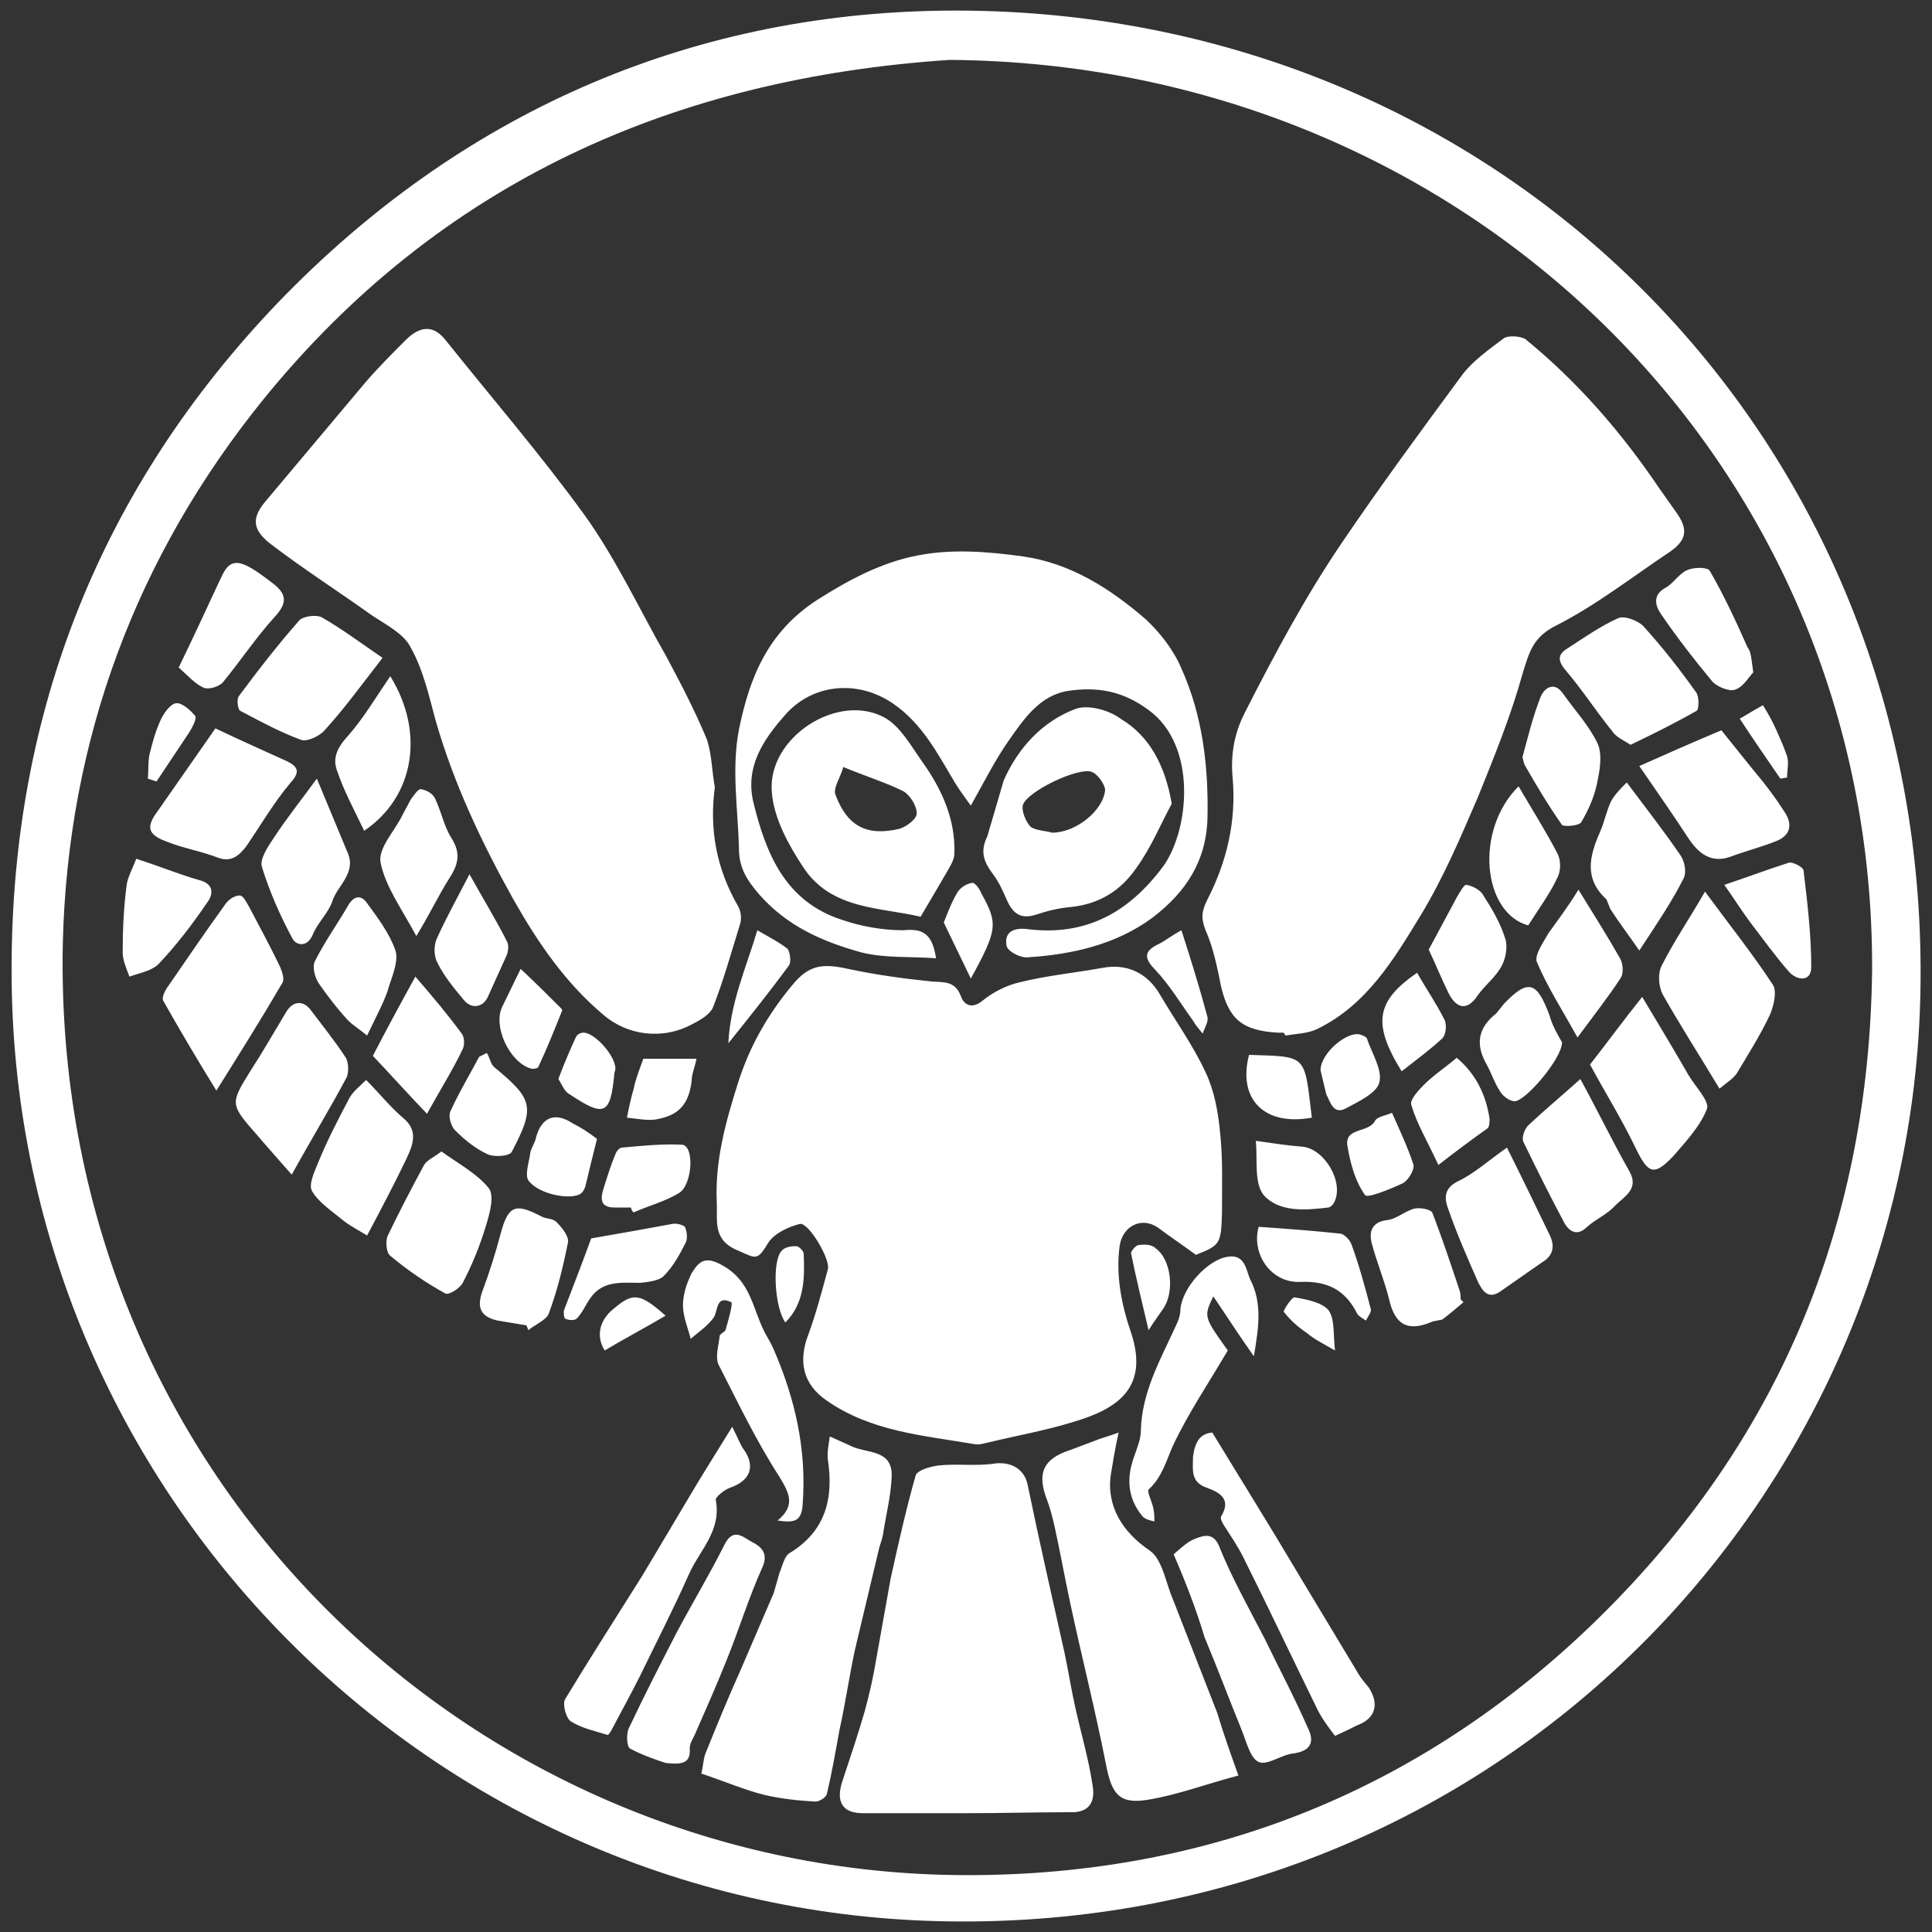 <svg xmlns="http://www.w3.org/2000/svg" width="200" height="200" viewBox="0 0 200 200"><rect x="0" y="0" width="200" height="200" fill="#333333" stroke="none"/><style type="text/css">.st0{display:none;} .st1{fill:#FFFFFF;} .st2{display:inline;fill:#FFFFFF;} .st3{display:inline;}</style><g id="Minerva"><path class="st1" d="M1.2 100.3c0-26.7 9.3-49.9 27.6-69 18.7-19.4 42.2-29.9 69-30.2 57.2-.6 102.1 44.1 101 101.6-1 52.4-43.9 97-100.5 96.2-53.6-.7-97.2-44.6-97.1-98.6zm192.6.1c.2-52.5-42-93.8-95.5-94.2-28.5 1.9-52.7 12.6-71 35.1-13.2 16.3-20.3 35.3-20.8 56.4-1.1 55.1 42.3 95.6 92.1 96.4 26.2.4 49.2-8.8 67.8-27.5 18.2-18.3 27.1-40.5 27.4-66.2zM123.8 129.9c-1.5-1.1-2.7-1.9-3.9-2.8-1.7-1.2-3.7-.2-4 1.9-.4 3.1.2 6.1 1.2 9 1.9 5.8-1.6 7.9-6 9.2-2.9.9-5.8 1.4-8.7 2.1-.5.1-1 .3-1.5.2-5.3-.9-10.7-1.3-15.3-4.5-2.5-1.7-3-4.1-1.9-6.9.8-2.2 1.4-4.5 2-6.7.3-1-2-4.9-2.9-4.7-1.2.3-2.7 1-3.3 2-1.1 1.8-1.2 1.6-3 .8-2.8-1.1-2.2-3.1-2.3-5-.2-4.3.9-8.3 2.2-12.4 1.2-3.8 3.1-7.1 5.6-10.1 1.7-2.1 3.1-2.3 5.8-1.7 2.8.6 5.7 1 8.6 1.3 1.3.1 2.5-.1 3.1 1.6.3.8 1.1 1.3 2.2.4s2.5-1.6 3.8-1.9c2.8-.7 5.8-1 8.6-1.5 2.5-.5 4.7.5 6 2.8 1.6 2.7 3.4 5.2 4.7 8 .9 1.9 1.3 4.1 1.5 6.2.3 2.8.2 5.6.2 8.4-.1 3.2-.2 3.3-2.7 4.3zM74 81.5c-.6 4.4.2 8.5 2.4 12.3.3.5.4 1.3.2 1.9-.9 2.9-1.7 5.8-2.8 8.6-.3.7-1.3 1.3-2.1 1.7-3.1 1.7-6.8 1.2-9.3-1-3.9-3.3-6.7-7.4-9.2-11.8-3.3-5.9-6.2-12-8.1-18.6-.7-2.6-1.3-5.3-2.6-7.6-.7-1.4-2.5-2.3-4-3.3-3.5-2.5-7.1-4.8-10.5-7.4-1.8-1.4-2-2.6-.6-4.3l10.5-12.5c1.3-1.5 2.7-2.9 4.1-4.3 1.5-1.5 2.9-1.6 4.2.1 4.8 6 9.8 11.8 14.3 18 3.3 4.6 5.7 9.8 8.5 14.7 1.5 2.8 3 5.7 4.2 8.6.5 1.6.5 3.3.8 4.9zM132.9 106.9h-.6c-3.7-.2-5.1-1.4-5.9-4.8-.4-2-.8-4-1.6-5.8-.5-1.3-.4-2 .2-3.2 2-3.9 3-8.1 2.6-12.6-.2-2.2.1-4.4 1.2-6.6 3.1-6.1 6.3-12.1 10.1-17.7 4-5.9 8.2-11.6 12.4-17.3 1.1-1.5 2.8-2.7 4.4-3.9.5-.3 1.7-.2 2.2.1 5.4 4.4 10 9.7 13.9 15.5l1.7 2.4c1.3 1.8 1.1 2.9-.6 4.1-3.9 2.6-7.6 5.5-11.7 7.6-2.5 1.2-2.9 2.8-3.6 5.1-1.2 4.3-2.9 8.5-4.6 12.7-1.8 4.2-3.6 8.4-5.9 12.2-2.8 4.6-5.6 9.3-10.7 11.8-1 .5-2.2.5-3.3.7-.2-.2-.2-.3-.2-.3zM96.9 99.2c-2.7-.2-5.3 0-7.7-.6-4-1.1-7.7-2.7-10.6-6-1.2-1.4-2.1-2.7-2.1-4.7-.1-4.1-.8-8.3 0-12.4 1.1-5.4 3-10.1 8.1-13.4 3.3-2.1 6.7-3.9 10.4-4.6 3.5-.7 7.3-.4 10.9.1 4.9.7 9 3.3 12.7 6.5 1.5 1.4 2.9 3.2 3.7 5.1 2.2 4.9 2.8 10.1 2.7 15.4-.1 4.6-2.3 7.8-5.7 10.4-3.8 2.8-8.3 3.8-12.9 4.1-.7.1-2.1-.6-2.2-1.2-.3-1.6 1-1.9 2.3-1.7 6 .7 10.4-1.8 13.9-6.5 2.7-3.7 3.6-12.5-1.5-16.2-2.7-2-5.3-2.4-8.2-2-3 .4-4.7 2.9-6.3 5.2-1.4 2-2.5 4.2-3.9 6.7-.5-.7-1.1-1.5-1.6-2.3-1.8-3-3.4-6.2-6.5-8.3-3.7-2.5-8.4-2-11.2 1.3-2.2 2.5-4.1 5.3-3.2 9 1.3 5.3 3.3 10.2 9.1 12.1 2 .7 4.3 1.1 6.4 1.1 2-.2 3 .3 3.4 2.9zM100.1 187.7h-10.8c-2.1 0-2.8-1.2-2.1-3.3.8-2.4 1.6-4.8 2.3-7.2.5-1.8.9-3.6 1.2-5.4l1.5-8.4c.8-3.6 1.6-7.2 2.6-10.7.2-.5 1.5-.9 2.4-1 1.9-.2 3.9.1 5.8-.2 1.7-.2 3.1.6 3.4 2.3 1.2 5.8 2.5 11.5 3.8 17.3.4 1.9.7 3.8 1.1 5.6.6 2.7 1.4 5.4 1.8 8.1.3 1.7-.3 2.9-2.4 2.8-3.4 0-7 .1-10.6.1zM128.2 183.8c-3.4.9-6.3 2-9.3 2.5-3 .5-3.8-.5-4.4-3.6-1.1-5.6-2.5-11.1-3.7-16.7-.6-2.8-1.1-5.6-1.7-8.3-.2-.8-.4-1.6-.7-2.4-1.1-2.8-.4-4.3 2.4-5.2l2.4-.9c.7-.3 1.5-.5 2.6-.9-.4 1.8-.6 3.1-.8 4.3-.5 3.3 1.2 6 4 7.9 1.2.8 1.6 2.9 2.2 4.5l4.8 12.3c.6 2 1.3 4 2.2 6.5zM72.6 183.6c.2-.8.2-1.4.4-2 1.2-3 2.4-5.9 3.7-8.8l3.4-7.9.6-2.1c.3-.7.5-1.7 1-2 3.8-2.3 4.6-5.7 4-9.7-.1-.8.1-1.6.2-2.4l2 .9.2.1c1.7.8 4.4.3 4.2 3.3-.1 2-.6 3.9-.9 5.9-.1.5-.3 1-.4 1.4l-2.5 10.5c-.6 2.8-1 5.6-1.6 8.3-.4 2.2-.8 4.5-1.3 6.6-.1.4-.8.8-1.2.8-1.8-.1-3.6-.3-5.3-.7-2-.5-4.1-1.4-6.5-2.2zM121.3 83.2c-1.1 2-2.1 4.5-3.7 6.7-1.6 2.3-3.8 3.7-6.8 4-1.2.1-2.4.4-3.6.8-1.6.5-2.4-.2-3-1.6-.4-.9-.8-1.8-1.4-2.6-.9-1.2-1.4-2.3-.6-3.9l1.7-5.8c1.5-3.4 4-6.1 7.4-7.4 1.3-.5 3.5.1 4.7 1 3 1.8 4.6 4.8 5.3 8.8zm-12.4 3c2.5 0 5.3-2.3 5.5-4.4 0-.6-.8-1.7-1.4-1.9-1.4-.5-6.6 2-7.1 3.4-.2.6.3 1.8.8 2.3.6.4 1.6.4 2.2.6zM95.3 94.9c-4.2-1-9.3-.7-12.2-5.2-1.5-2.3-3-5-3.2-7.7-.5-5.6 6.8-10.4 11.7-7.7 1.6.9 2.7 2.9 3.9 4.6 2 2.8 3.4 5.9 3.3 9.4 0 .7-.4 1.3-.8 2-.8 1.4-1.7 2.9-2.7 4.6zm-8-15.5c-.3 1.1-1.1 2.2-.8 2.9 1.2 3.2 3.2 4.3 6.6 3.5.7-.2 1.8-1 1.8-1.6 0-.8-.7-1.9-1.4-2.3-1.8-.9-3.8-1.5-6.2-2.5zM75.8 147.7c.7 1.4.9 2 1.3 2.5 1.1 1.7.5 3.1-1.5 3.8-.6.2-1.6 1-1.5 1.3.6 3.2-1.7 5.2-2.8 7.7-1.6 3.6-3.4 7.1-5.1 10.6-.9 1.8-1.9 3.6-2.9 5.5-.1.2-.3.5-.4.5-1.3-.4-2.7-.7-3.8-1.4-.5-.3-.9-1.8-.6-2.3 2.6-4.3 5.3-8.5 8-12.8l5-8.4c1.3-2.2 2.7-4.4 4.3-7zM125.5 148.3c3.1 5.1 6.1 9.9 9 14.8l6.2 10.3c.3.5.7.9 1 1.3 1.1 1.7.7 3.2-1.2 3.9-.6.3-1.2.6-2.3 1.1-.6-.8-1.3-1.7-1.8-2.7-2.6-5.3-5.1-10.6-7.7-15.8-.6-1.2-1.3-2.2-2-3.3-.2-.3-.4-.8-.3-.9 1.1-1.8-.1-2.5-1.5-3-1.7-.6-1.4-1.9-1.4-3.2.2-1.5.7-2.4 2-2.5zM68.9 182.5c-.9-.3-2.4-.8-3.7-1.5-.3-.2-.4-1.5-.1-2.1 1.6-3.4 3.3-6.7 5-10 1.6-3 3.4-6 4.9-9 .9-1.8 1.9-.8 2.8-.3 1 .5 1.8 1.2 1.1 2.7-1.4 3.1-2.4 6.4-3.7 9.6-1 2.5-2.1 5-3.2 7.5-.2.5-.6 1-.6 1.6.1 1.5-.7 1.7-2.5 1.5zM176.5 92.3c2.5 3.4 4.9 6.4 7 9.6.5.7.1 2.3-.3 3.2-1 2.1-2.2 4-3.4 6-.4.6-1.1 1-1.8 1.6-2.1-3.5-4.1-6.6-5.9-9.8-.4-.8-.5-2.1-.1-2.9 1.3-2.6 2.9-4.9 4.5-7.7zM22.4 112.9c-2.1-3.4-3.8-6.3-5.5-9.3-.2-.3.2-1.1.5-1.5 2-2.9 3.9-5.7 6-8.6.3-.4.9-.8 1.4-.8.4 0 .7.7 1 1.2 1.1 2.1 2.2 4.1 3.2 6.2.2.5.5 1.3.2 1.7-2.1 3.6-4.3 7.1-6.8 11.1zM121.5 160.9c.7-.6 1.4-1.3 2.2-1.6 1-.4 2-.7 2.6 1 1.3 3.2 3 6.2 4.6 9.3 1.5 3.1 3.1 6.1 4.5 9.3.6 1.2.5 2.3-1.4 2.6-1.3.1-2.8 1.3-3.7.9-.9-.4-1.3-2.2-1.8-3.4-1.3-3.2-2.5-6.4-3.8-9.5-.9-3-2-5.8-3.2-8.6zM129.8 140.4c-1.7-2.4-2.9-4.3-4.2-6.2-1 2.1-1 2.1 1.5 5.6-2 3.4-4.1 6.5-5.7 9.9-.7 1.6-1.1 3.2-2.5 4.5-.2.2.4 1.3.5 2 .1.4.1.9.1 1.3-.4-.1-.9-.2-1.2-.5-1.6-1.9-1.7-4-.9-6.2.3-.9.7-1.8.7-2.7.1-4 2-7.3 3.6-10.8.3-.6.5-1.2.5-1.8.2-2.2 2.8-5.1 4.9-5.4 1.8-.3 1.9 1.4 2.3 2.3 1.3 2.5.9 5 .4 8zM80.5 157.4c1.8-1.5 1.3-2.7.2-4.5-2.4-3.7-4.3-7.7-6.3-11.6-.4-.8 0-2 .1-3 0-.2.5-.4.6-.6.3-1 .8-2.8.6-2.9-1.7-.8-1.3 1-1.9 1.7-.6.8-1.5 1.4-2.3 2.1-.3-1.2-.8-2.3-.8-3.5 0-1.1.4-2.3.9-3.3.7-1.1 1.3-1.9 3.2-.8 2.9 1.6 3.1 4.4 4.3 6.8.3.6.7 1.2 1 1.9 2.2 5.1 3.4 10.3 3 15.9-.1 1.8-.7 2.1-2.6 1.8zM22.3 75.4c2.5 1.2 5 2.3 7.4 3.4 1 .5 1.5 1 .4 2.2-1.7 2-3.1 4.4-4.6 6.6-.7.9-1.5 1.7-2.9 1.2-1.8-.7-3.7-1-5.4-1.7-1.9-.7-2.1-1.5-.9-3.1l6-8.6zM169.7 79.3c2.7-1.2 5.4-2.4 8.5-3.7 1.3 1.6 2.7 3.4 4.2 5.2.8 1 1.6 2.1 2.3 3.2.9 1.3.7 2.5-.9 3.1-1.5.6-3.1 1-4.7 1.6-2 .7-3.3-.4-4.3-1.9-1.5-2.3-3.1-4.6-5.1-7.5zM30.2 121.6c-1.3-1.5-2.4-2.7-3.5-4-2.9-3.3-2.9-3.3-.8-6.7 1.3-2 2.5-4.1 3.7-6.1.7-1.2 1.8-1.3 2.6-.2 1.2 1.6 2.5 3.2 3.6 4.9.3.5.3 1.5.1 2-1.7 3.2-3.6 6.3-5.7 10.1zM164.6 110.2c1.8-2.3 3.4-4.5 5.4-7 1.8 3 3.3 5.5 4.8 8.1.7 1.2 2.2 2.7 1.9 3.5-.7 1.8-2.2 3.4-3.5 4.9-2 2.1-2.6 1.8-3.9-.9-1.5-3.1-3.2-5.8-4.7-8.6zM168.8 77.1c-.8-.5-1.5-.8-1.9-1.4-1.7-2.1-3.1-4.3-4.9-6.4-.8-1-.7-1.6.3-2.2 1.7-1.1 3.4-2.3 5.2-3.1.6-.3 2 .2 2.6.8 2 2.2 3.8 4.5 5.5 6.9.3.4.3 1.8 0 1.9-2.1 1.2-4.3 2.3-6.8 3.5zM39.6 68.1c-2.1 2.7-3.9 5.2-6 7.5-.5.6-1.8 1.2-2.4 1-2.2-.8-4.2-1.9-6.3-3-.3-.1-.4-1.2-.2-1.5 2-2.7 4.1-5.4 6.3-7.9.4-.4 1.7-.6 2.3-.3 2.1 1.2 4.1 2.7 6.3 4.2zM163.6 111.7c1.9 3.5 3.4 6.6 5.1 9.6 1 1.8-.6 2.6-1.5 3.5-.8.9-2 1.4-2.9 2.2-1 1-1.8.5-2.3-.3-1.5-2.8-2.9-5.6-4.3-8.5-.2-.4.1-1.3.5-1.7 1.7-1.6 3.4-3 5.4-4.8zM156 118.8c1.6 3.2 3 6.1 4.4 9 .6 1.2.4 2.2-.8 2.9l-4.3 3c-1.3.9-1.9-.2-2.3-1-1.1-2.5-2.2-5-3.1-7.6-.4-1.1-.4-2.1 1-2.8 1.7-.8 3.1-2.1 5.1-3.5zM45.7 119.2c1.8 1.3 3.7 2.3 4.9 3.8.6.8.1 2.6-.3 3.9-.6 2-1.4 4-2.4 5.9-.3.6-1.5 1.3-1.8 1.1-2-1.1-3.9-2.4-5.7-3.9-.4-.3-.5-1.4-.3-2 1.2-2.5 2.5-5 3.8-7.4.3-.5 1-.8 1.8-1.4zM169.7 98.4c-1.1-1.6-2.1-2.9-3-4.3l-.4-1c-2.3-2.1-1.8-4.4-.7-6.9.5-1.1.7-2.3 1.2-3.3.4-.7 1-1.3 1.6-1.9 2.1 2.8 3.9 5.1 5.6 7.6.4.6.6 1.7.3 2.3-1.2 2.4-2.7 4.6-4.6 7.5zM38 127.9c-.8-.5-1.6-.9-2.4-1.5-1.2-1-2.6-1.9-3.3-3.1-.4-.7.3-2.1.7-3.1.9-2.2 2-4.3 3.1-6.4.4-.8 1.1-1.3 1.8-2 1.4 1.4 2.5 2.8 3.8 3.9 1.6 1.3 1.1 2.7.4 4.2-1.2 2.5-2.5 5-4.1 8zM32.8 80.6c1.2 2.9 2.2 5.3 3.2 7.7.9 2.1-1.1 3.4-1.6 5-.4 1.2-1.5 2.2-2 3.4-.6 1.5-1.8 1.1-2.1.5-1.3-2.4-2.4-4.9-3.2-7.5-.2-.8.6-2 1.2-2.9 1.3-2 2.9-4 4.5-6.2zM151.5 134.8c-.7.6-1.4 1.2-2.2 1.8l-1 .2c-2.5 1.1-3.9.4-4.5-2.3-.5-2-1.3-3.9-1.8-5.8-.3-1.2 0-2.2 1.6-2.4 1-.1 1.9-1 2.9-1.2.6-.1 1.7.1 1.8.5 1 2.6 1.9 5.3 2.8 8 .1.3.1.6.1.9l.3.3zM54.5 137.2l-3-.5c-1.8-.4-2.2-1.4-1.5-3.2.7-1.9 1.3-3.8 1.8-5.7.8-3 1.5-3.3 4.2-1.9.5.3 1.2.2 1.6.6.6.6 1.3 1.5 1.2 2.1-.5 2.5-1.1 5-2 7.4-.3.7-1.4 1.1-2.1 1.7l-.2-.5zM18.5 69.1c1.5-3.1 2.8-5.9 4.1-8.7.6-1.2 1-2.7 2.8-1.9.9.4 1.8 1.1 2.6 1.7 1.5 1.1 2 2 .4 3.7-1.9 2.1-3.5 4.5-5.3 6.7-.4.5-1.5.8-2 .6-.9-.4-1.6-1.2-2.6-2.1zM37.7 86c-1-2.1-2.1-4.1-2.8-6.2-.5-1.3 0-2.4 1.1-3.6 1.6-1.8 2.9-4 4.4-6.2 3.6 5.8 2.5 12.5-2.7 16zM38 107.2c-.7-.6-1.4-1-2-1.6-1.1-1.2-2.1-2.5-3-3.8-.4-.6-.7-1.7-.4-2.3 1-2 2.3-3.8 3.4-5.7.6-1.1 1.4-1.2 2-.3 1.1 1.5 2.3 3.1 2.9 4.8.4 1-.2 2.5-.6 3.7-.4 1.5-1.3 3.1-2.3 5.2zM157.6 78.4c.6-2.2 1.1-4.3 1.9-6.3.4-.9 1.4-1.6 2.3-.3 1.2 1.7 2.7 3.3 3.6 5.2.5 1.2.2 2.8-.1 4.2-.3 1.4-.9 2.7-1.6 3.9-.2.4-1.8.5-2 .3-1.4-2-2.6-4-3.8-6.1-.2-.3-.2-.7-.3-.9zM163.4 92.1c1.6 2.6 3 4.8 4.3 7.1.3.5.4 1.5.1 2-1.3 2-2.8 3.9-4.5 6.2-1.6-2.9-3.1-5.2-4.2-7.8-.3-.7.7-2.1 1.2-3 1-1.4 2-2.7 3.1-4.5zM14.1 88.9c2.5.8 4.4 1.6 6.5 2.2 1.6.4 1.5 1.5.8 2.4-1.5 2.2-3.1 4.3-4.9 6.2-.7.8-2 1-3.1 1.4-.3-.8-.7-1.7-.7-2.5 0-2.3.1-4.6.4-6.9.1-.9.6-1.7 1-2.8zM43.1 96.9c-1.5-2.8-3.2-5.1-3.7-7.6-.3-1.5 1.5-3.3 2.3-5l.8-1.5c.3-.4.8-1.2 1.1-1.1.6.1 1.3.5 1.5 1.1.6 1.3.9 2.8 1.6 3.9 1.1 1.7.7 2.9-.3 4.4-1 1.6-1.9 3.5-3.3 5.8zM181.5 69.6c-.5.5-1 1.5-1.9 1.8-.6.2-1.8-.3-2.3-.8-1.9-2.3-3.7-4.6-5.4-7.1-.6-.9-.8-2 .6-2.7.8-.5 1.4-1.5 2.2-1.8.7-.3 2.1-.3 2.3.1 1.5 2.6 2.7 5.2 3.9 7.9.4.5.4 1.3.6 2.6zM157.2 81.4c1.4 2.4 2.8 4.6 4 6.9.4.7.4 1.9 0 2.6-.8 1.7-2 3.3-3 4.9-4.7-1.3-5.6-9.8-1-14.4zM161.7 107.9c0 1.7-3.8 6.1-4.9 6.1-.5 0-1.2-.5-1.5-1-.6-.9-.9-1.9-1.4-2.8-1.2-2.1-.9-3.8 1-5.3l.8-1c2.5-2.6 3.4-2.3 4.7 1.2.3 1.1.9 2.1 1.3 2.8zM44.2 115.3c-2.1-2.2-3.8-4.1-5.6-6 1.5-2.9 2.8-5.3 4.4-8.2 1.9 2.2 3.4 4 4.8 5.9.3.4.3 1.2.1 1.6-1 2.1-2.2 4-3.7 6.7zM178.5 91.6c2.4-.8 4.5-1.6 6.7-2.3.4-.1 1.5.5 1.5.8.4 3.3.8 6.7.8 10 0 1.6-1.5 1.4-2.3.5-1.4-1.6-2.7-3.4-4-5.1-.9-1.2-1.7-2.5-2.7-3.9zM147.9 98.3l2.1-3.9.8-1.5c.3-.5.8-1.4 1-1.3.6.1 1.4.5 1.7 1 .9 1.4 1.8 2.9 2.3 4.5.3.8.1 2-.3 2.8-.6 1.2-1.7 2-2.5 3.1-1.1 1.7-2.2 1.4-3-.1-.7-1.4-1.3-2.9-2.1-4.6zM48.6 90.5c1.5 2.7 2.8 4.8 3.9 7 .2.4.1 1.1-.1 1.5l-1.9 4.2c-.5 1.1-1.7 1.3-2.5.3-1-1.2-2-2.4-2.7-3.8-.4-.7-.4-1.8-.1-2.5.9-2 2-4 3.4-6.7zM61.2 128.2c2.9-.5 5.7-1 8.4-1.5.4-.1 1.1.1 1.3.3.2.4.3 1.2.1 1.6-.6 1.2-1.3 2.5-2.3 3.5-.5.5-1.6.6-2.4.7-1.9 0-3.9-.3-5.2 1.6-.5.7-.8 1.5-1.4 2.1-.2.2-.8.2-1.2 0-.1 0-.2-.7-.1-.9 1-2.6 2-5.2 2.8-7.4zM130.3 127c2.9.2 5.6.4 8.4.7.4 0 1 .6 1.2 1.1.8 2.2 1.4 4.4 2 6.7.1.3-.3.8-.5 1.2-.3-.2-.7-.4-.9-.7-1.2-2.4-3-3.4-5.8-3.3-3.1.2-5.2-2.9-4.4-5.7zM50.4 109c.3.5.4 1.2.8 1.5 4 3.3 4.2 4.1 1.8 8.7-.2.5-1.8.6-2.5.3-1.3-.6-2.4-1.5-3.4-2.5-.4-.4-.7-1.4-.5-1.9.9-2 2-3.8 3-5.7l.8-.4zM148.9 120.6c-1.1-2.4-2.2-4.2-2.8-6.2-.2-.5.7-1.5 1.3-2.1 1-1 2.1-1.7 3.4-2.8 1.9 1.6 3 3.7 3.4 6.3 0 .3 0 .8-.2 1-1.7 1.2-3.3 2.4-5.1 3.8zM65.3 125h-1.7c-1.2 0-1.5-.6-1.2-1.7.4-1.3.8-2.6 1.3-3.8.1-.3.4-.7.7-.7 2.1-.2 4.2-.4 6.2-.3 1.3.1 1.1 4.1-.3 5-1.5.9-3.1 1.3-4.7 2-.2-.1-.2-.3-.3-.5zM130 118.1c2.1.3 3.4.5 4.8.6 2.3.2 4.4 3.7 3.3 5.8-.1.2-.4.5-.6.5-2.4.3-5.1.5-6.7-1.3-1-1.3-.6-3.6-.8-5.6zM61.8 117.9c-.4 1.6-.8 3.2-1.2 4.9-.1.3-.2.5-.4.7-.9.8-4.4.2-5.5-1.3-.4-.6.1-2 .2-2.9.1-.5.5-1 .6-1.6.6-2.1 2-2.6 3.8-1.4.8.4 1.6.9 2.5 1.6zM144.1 115.2c.8 1.8 1.6 3.5 2.2 5.3.2.5-.5 1.7-1.1 2-1.3.6-3.7 1.6-3.9 1.2-1-1.4-1.5-3.2-1.8-5-.4-2 2.1-1.4 2.8-2.6.2-.5 1.1-.6 1.8-.9zM53.9 100.3c1.5 1.4 2.9 2.8 4.2 4.1 0 0 .1.1.1.2-.8 2-1.6 4-2.5 5.9-.1.1-.5.2-.8.1-2.2-.7-3.9-4.4-2.9-6.4.6-1.2 1.1-2.3 1.9-3.9zM146.7 100.7c.9 1.6 2 3.2 2.8 4.8.3.5.2 1.6-.2 2-1.3 1.2-2.8 2.3-4.2 3.4-3.1-5-2.6-7.3 1.6-10.2zM135.8 115.7c-4.9.9-7.7-1.9-6.5-6.5 6.1.2 5.7-.1 6.5 6.5zM66.6 109.6h5.5c-.2 1-.5 1.6-.5 2.3-.3 2.4-1.3 3.6-3.8 4-.9.1-1.9-.1-2.9-.2.2-1 .4-2 .7-3 .2-1 .6-2 1-3.1zM136.7 110.8c0-1.8 2.8-4.1 4.1-3.7.3.1.6.2.7.4.5 1.5 1.6 3.2 1.3 4.5-.2 1.1-2.1 2-3.4 2.7-1.4.8-1.7-.7-2.1-1.4l-.6-2.5zM57.8 111.7c.6-1.6 1.2-3 1.8-4.3.1-.3.5-.5.8-.5 1.2 0 3.4 2.5 3.3 3.8l-.1.4c-.4 4.3-1 4.6-4.6 2.2-.6-.3-.8-1-1.2-1.6zM75.4 108c.2-4.2 1.8-7.7 3-11.7 1.2.7 2.2 1.2 3.1 1.9.3.3.4 1.4.2 1.7-1.9 2.6-3.9 5.1-6.3 8.1zM100.5 101.3c-1-2.1-1.9-3.9-2.8-5.8.4-1 .8-2.1 1.4-3.1.3-.5.9-.9 1.5-1 .3-.1.8.6 1 1.1 1.7 3.1 1.7 3.7-1.1 8.8zM122.3 96.3c1 3.1 1.9 6 2.7 9 .1.5-.3 1.1-.5 1.7-.3-.4-.7-.8-.9-1.2-1.3-1.8-2.5-3.8-4-5.4-1.3-1.3-1.1-2 .4-2.7.6-.3 1.2-.8 2.3-1.4zM118.9 137.7c-.7-3-1.3-5.4-1.8-7.9-.1-.2.4-.8.7-.9.6-.1 1.4-.1 1.8.3 1.7 1.2 2 4.6.8 6.3-.4.6-.8 1.1-1.5 2.2zM68.9 136.2c-2.2 1.3-4.3 2.4-6.3 3.6-.9-1.4-.6-3.1.9-4.3 2-1.7 2.7-1.7 5.4.7zM15.3 80.6c.1-.9 0-1.8.2-2.6.3-1.2.6-2.3 1.1-3.4.3-.7 1-1.7 1.6-1.8.6-.1 1.5.7 2 1.3.2.3-.3 1.2-.6 1.7l-3.4 5.1-.9-.3zM138.2 139.8c-1.4-.8-2.2-1.2-2.9-1.8-.9-.6-1.7-1.3-2.4-2.2-.1-.1.8-1.5 1.1-1.5 1.2.2 2.8.5 3.5 1.3.7.9.5 2.5.7 4.2zM184.3 80.6c-1.3-1.9-2.7-3.9-4.2-6.2.7-.4 1.5-.9 2.4-1.4.5.8 1 1.7 1.4 2.6.4.9.8 1.8 1.1 2.7.2.7 0 1.4 0 2.2-.3 0-.5.1-.7.1zM81.3 136.9c-1.1-1.5-1.4-6.3-.4-7.4.3-.4 1-.5 1.5-.5.3 0 .8.5.8.8.1 2.5.1 5.1-1.9 7.1z"/></g></svg>